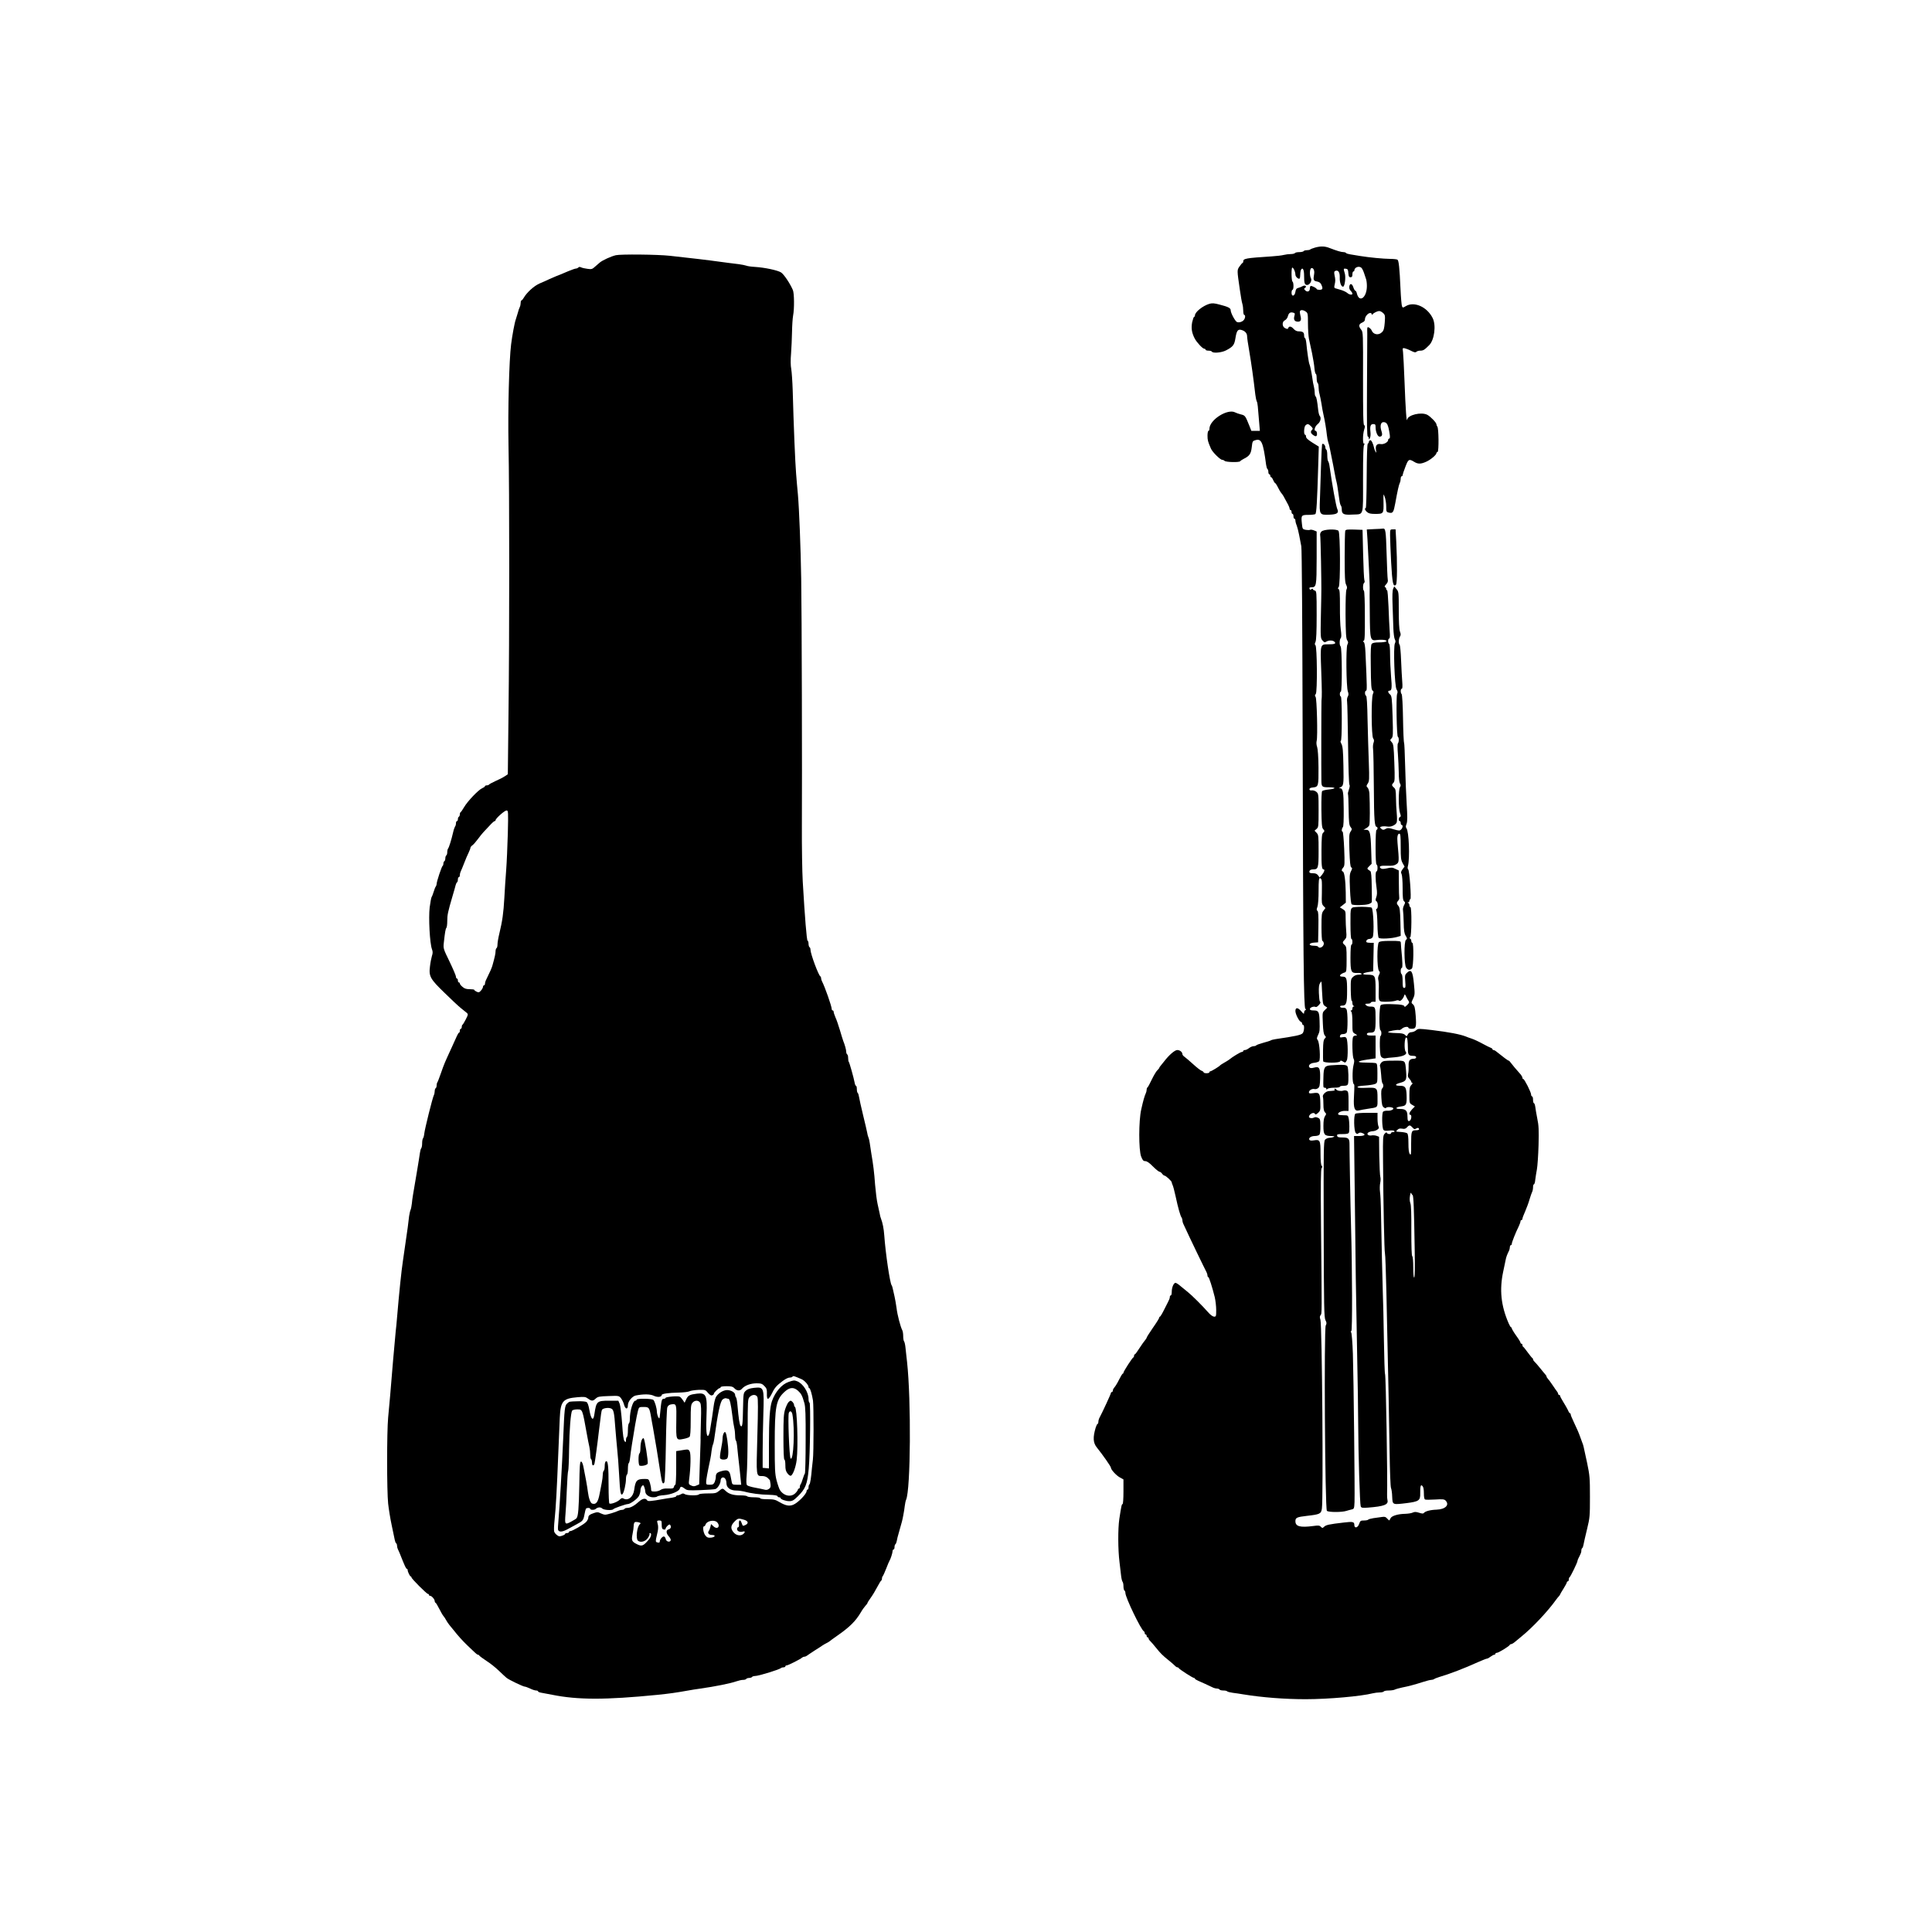 <?xml version="1.0" standalone="no"?>
<!DOCTYPE svg PUBLIC "-//W3C//DTD SVG 20010904//EN"
 "http://www.w3.org/TR/2001/REC-SVG-20010904/DTD/svg10.dtd">
<svg version="1.0" xmlns="http://www.w3.org/2000/svg"
 width="2000pt" height="2000pt" viewBox="0 0 2000 2000"
 preserveAspectRatio="xMidYMid meet">
<g transform="translate(0,2000) scale(0.1,-0.1)"
fill="#000000" stroke="none">
<path d="M13613 17437 c-23 -7 -45 -15 -49 -19 -4 -5 -20 -8 -35 -8 -15 0 -31
-4 -34 -10 -3 -5 -24 -10 -45 -10 -21 0 -42 -4 -45 -10 -3 -5 -23 -10 -43 -10
-20 0 -53 -4 -72 -9 -19 -5 -75 -12 -125 -15 -275 -18 -295 -22 -295 -54 0 -6
-3 -12 -7 -14 -5 -1 -19 -18 -32 -37 -26 -37 -26 -36 4 -241 9 -63 20 -129 26
-146 5 -17 9 -49 9 -72 0 -23 5 -42 10 -42 14 0 12 -32 -3 -51 -15 -20 -49
-31 -71 -23 -19 7 -66 94 -66 122 0 23 -25 36 -115 59 -55 15 -78 16 -105 8
-68 -20 -150 -85 -150 -120 0 -8 -4 -15 -9 -15 -4 0 -13 -26 -20 -57 -11 -61
-4 -108 26 -166 20 -40 83 -107 99 -107 8 0 14 -4 14 -10 0 -5 13 -10 29 -10
17 0 33 -4 36 -10 12 -19 101 -11 147 13 71 37 86 55 97 125 12 77 25 96 60
87 38 -10 61 -34 61 -66 0 -15 9 -80 21 -146 24 -143 44 -284 64 -458 3 -27
10 -59 15 -70 9 -19 11 -44 26 -232 l6 -73 -44 0 -44 0 -23 58 c-39 97 -42
102 -85 112 -23 6 -49 15 -58 20 -78 44 -268 -76 -268 -169 0 -12 -4 -21 -10
-21 -5 0 -10 -22 -10 -50 0 -46 4 -61 36 -135 15 -35 96 -115 116 -115 8 0 19
-5 25 -11 14 -14 151 -17 161 -4 4 6 21 17 37 25 60 30 75 52 83 120 7 62 8
65 40 74 61 17 78 -23 109 -257 3 -20 9 -40 14 -43 5 -3 9 -16 9 -30 0 -13 5
-24 10 -24 6 0 10 -7 10 -15 0 -8 4 -15 9 -15 5 0 14 -13 21 -30 7 -16 16 -30
19 -30 4 0 18 -20 30 -45 12 -25 28 -51 34 -58 7 -7 17 -22 23 -32 6 -11 23
-42 37 -68 15 -26 27 -54 27 -62 0 -8 5 -15 10 -15 6 0 10 -9 10 -20 0 -11 5
-20 10 -20 6 0 10 -11 10 -25 0 -14 5 -25 10 -25 6 0 10 -8 10 -19 0 -10 6
-34 14 -52 7 -19 18 -63 25 -99 7 -36 16 -87 22 -115 6 -31 11 -801 14 -1995
5 -2258 11 -2781 28 -2793 9 -7 9 -10 0 -14 -7 -2 -13 -14 -13 -25 0 -18 -5
-16 -31 15 -34 39 -59 40 -59 1 0 -31 36 -103 55 -111 8 -3 15 -11 15 -19 0
-8 5 -14 10 -14 16 0 11 -70 -6 -87 -18 -18 -75 -30 -279 -60 -22 -3 -44 -9
-50 -13 -5 -4 -41 -15 -78 -25 -37 -10 -70 -22 -73 -27 -3 -4 -15 -8 -27 -8
-12 0 -33 -9 -47 -20 -14 -11 -33 -20 -42 -20 -10 0 -18 -4 -18 -10 0 -5 -7
-10 -15 -10 -13 0 -96 -50 -132 -80 -6 -5 -29 -19 -50 -31 -21 -12 -40 -24
-43 -28 -9 -12 -90 -61 -100 -61 -5 0 -10 -4 -10 -10 0 -5 -13 -10 -30 -10
-16 0 -30 4 -30 9 0 5 -9 12 -20 16 -11 3 -51 34 -88 68 -38 34 -78 69 -90 77
-12 8 -22 20 -22 28 0 21 -26 42 -53 42 -26 0 -86 -52 -137 -119 -14 -18 -31
-39 -37 -46 -7 -8 -13 -17 -13 -21 0 -3 -9 -14 -19 -23 -11 -10 -37 -53 -58
-97 -20 -43 -41 -80 -45 -82 -5 -2 -8 -12 -8 -23 0 -11 -4 -27 -9 -37 -12 -25
-27 -76 -47 -167 -27 -117 -27 -420 -1 -487 15 -39 23 -48 43 -48 17 0 43 -18
79 -55 30 -30 61 -55 68 -55 7 0 19 -9 27 -20 8 -11 19 -20 25 -20 14 -1 75
-57 75 -70 0 -6 4 -18 9 -28 5 -9 19 -62 31 -117 25 -118 50 -206 62 -219 4
-6 8 -18 8 -28 0 -10 4 -26 9 -36 5 -9 18 -37 29 -62 19 -44 194 -407 213
-442 5 -10 9 -25 9 -33 0 -8 3 -15 8 -15 8 0 42 -107 67 -208 8 -35 15 -95 15
-133 0 -65 -1 -69 -22 -69 -14 1 -38 18 -63 47 -57 65 -165 173 -209 208 -21
17 -55 45 -76 62 -20 18 -44 33 -51 33 -19 0 -39 -47 -39 -92 0 -21 -4 -38
-10 -38 -5 0 -10 -7 -10 -15 0 -17 -1 -19 -56 -127 -21 -43 -42 -78 -46 -78
-5 0 -8 -5 -8 -11 0 -6 -29 -53 -65 -104 -36 -52 -65 -98 -65 -103 0 -4 -8
-17 -18 -28 -9 -10 -35 -47 -57 -81 -22 -35 -43 -63 -47 -63 -5 0 -8 -6 -8
-14 0 -8 -3 -16 -8 -18 -11 -4 -102 -145 -102 -158 0 -5 -3 -10 -7 -10 -5 0
-21 -28 -38 -61 -16 -33 -38 -69 -47 -79 -10 -11 -18 -26 -18 -35 0 -8 -4 -15
-10 -15 -5 0 -10 -5 -10 -11 0 -9 -89 -202 -121 -261 -5 -10 -9 -27 -9 -38 0
-11 -3 -20 -8 -20 -4 0 -12 -17 -19 -37 -31 -103 -28 -159 12 -208 61 -76 145
-196 145 -208 0 -21 56 -82 94 -102 l36 -20 0 -127 c0 -71 -4 -128 -9 -128 -9
0 -13 -17 -34 -155 -15 -101 -14 -321 2 -445 6 -52 14 -117 17 -145 3 -27 10
-54 15 -60 5 -5 9 -26 9 -46 0 -21 5 -41 10 -44 6 -3 10 -15 10 -25 0 -47 164
-387 192 -398 4 -2 8 -10 8 -18 0 -8 5 -14 10 -14 6 0 10 -7 10 -15 0 -8 5
-15 10 -15 6 0 10 -5 10 -11 0 -7 8 -19 18 -28 9 -9 35 -38 57 -66 50 -62 68
-80 130 -130 28 -22 57 -48 66 -57 9 -10 21 -18 27 -18 6 0 12 -3 14 -8 4 -11
145 -102 158 -102 5 0 10 -3 10 -8 0 -4 15 -13 33 -21 28 -12 112 -50 159 -73
10 -4 27 -8 37 -8 11 0 23 -5 26 -10 3 -6 21 -10 40 -10 19 0 36 -4 39 -9 3
-4 29 -11 58 -15 29 -3 78 -11 108 -16 197 -32 427 -50 646 -50 236 0 572 30
695 61 20 5 52 9 72 9 20 0 39 5 42 10 3 6 26 10 51 10 24 0 52 4 62 9 9 5 44
15 77 22 67 13 130 30 221 59 34 11 70 20 81 20 10 0 23 4 29 8 5 5 29 14 54
22 104 30 260 90 403 155 43 19 84 35 90 35 7 0 23 9 37 20 14 11 31 20 38 20
6 0 12 5 12 10 0 6 7 10 15 10 18 0 128 68 133 81 2 5 9 9 15 9 7 0 26 11 42
25 17 14 45 38 64 53 114 92 272 260 356 377 11 16 26 34 33 41 6 7 12 15 12
18 0 3 16 30 35 60 19 30 35 60 35 66 0 5 5 10 10 10 6 0 10 9 10 19 0 11 3
21 8 23 9 4 82 154 82 169 0 5 5 19 12 32 24 48 28 57 28 76 0 11 4 22 9 25 5
3 11 20 14 38 3 18 19 89 36 158 29 119 30 135 30 335 0 195 -2 220 -29 350
-39 183 -40 187 -50 210 -4 11 -13 36 -20 55 -16 45 -35 90 -71 165 -16 33
-29 65 -29 72 0 7 -3 13 -8 13 -4 0 -14 15 -21 33 -8 17 -30 55 -48 84 -18 29
-33 57 -33 63 0 5 -4 10 -10 10 -5 0 -10 5 -10 10 0 6 -5 16 -10 23 -6 7 -27
37 -47 67 -20 30 -43 61 -50 68 -7 7 -13 17 -13 22 0 5 -6 15 -13 22 -7 7 -30
36 -52 63 -22 28 -48 57 -57 66 -10 9 -18 21 -18 27 0 6 -3 12 -8 14 -4 2 -25
28 -47 58 -22 30 -43 57 -47 58 -5 2 -8 10 -8 18 0 8 -4 14 -10 14 -5 0 -10 5
-10 11 0 6 -20 39 -45 73 -25 35 -45 69 -45 75 0 6 -3 11 -8 11 -4 0 -15 19
-25 42 -79 182 -96 346 -56 534 12 55 23 110 26 124 4 25 17 59 34 92 5 10 9
27 9 38 0 11 5 20 10 20 6 0 10 6 10 14 0 16 40 117 71 179 10 22 19 45 19 53
0 8 5 14 10 14 6 0 10 6 10 14 0 7 13 42 29 77 15 35 36 91 45 124 10 33 22
68 27 77 5 10 9 31 9 48 0 16 4 30 9 30 5 0 12 21 14 48 3 26 11 74 17 107 6
33 14 146 17 250 4 156 2 205 -13 275 -9 47 -19 102 -21 123 -3 20 -9 37 -14
37 -5 0 -9 16 -9 35 0 19 -4 35 -10 35 -5 0 -10 9 -10 19 0 24 -69 161 -81
161 -5 0 -9 6 -9 13 0 7 -8 22 -17 33 -47 52 -89 103 -103 122 -8 12 -18 22
-22 22 -7 0 -51 33 -135 100 -7 6 -17 10 -23 10 -5 0 -10 4 -10 9 0 5 -8 11
-17 14 -10 3 -49 23 -88 44 -38 21 -88 44 -110 51 -22 7 -49 17 -60 22 -58 23
-177 46 -352 67 -138 16 -143 16 -163 -2 -12 -11 -33 -19 -48 -20 -17 0 -30
-8 -38 -23 -11 -22 -12 -23 -29 -5 -15 14 -36 18 -97 19 -43 1 -78 5 -78 10
-1 9 96 27 114 21 6 -2 19 5 30 15 21 19 66 25 66 8 0 -5 15 -10 34 -10 45 0
50 16 41 138 -6 78 -12 100 -27 114 -20 17 -20 17 0 60 19 40 19 51 9 153 -13
134 -28 156 -73 114 -20 -19 -22 -28 -17 -88 5 -58 3 -68 -11 -68 -13 0 -16
12 -16 68 0 37 -4 71 -10 74 -14 8 -13 65 1 65 10 0 9 59 -6 205 -2 22 -4 48
-4 58 -1 15 -13 17 -107 17 -78 0 -109 -4 -120 -14 -21 -21 -20 -272 1 -296
12 -14 12 -19 0 -43 -9 -17 -11 -36 -7 -50 4 -12 7 -60 5 -107 -3 -122 -4
-120 77 -120 38 0 81 5 96 10 18 7 31 7 37 1 12 -12 42 19 53 52 6 19 7 18 20
-9 7 -16 19 -36 25 -45 10 -14 8 -21 -14 -43 -15 -15 -27 -23 -27 -18 0 18
-35 25 -135 27 -70 2 -103 -1 -112 -11 -16 -15 -19 -249 -3 -259 13 -8 13 -52
1 -60 -6 -3 -8 -51 -7 -107 3 -84 6 -104 22 -115 10 -7 25 -11 33 -9 9 3 53 8
98 11 91 8 137 31 114 59 -17 21 -12 146 6 146 12 0 16 -26 18 -130 0 -48 10
-60 51 -60 24 0 34 -5 34 -15 0 -8 -9 -15 -21 -15 -45 0 -59 -17 -57 -73 1
-29 -1 -66 -5 -82 -6 -24 -3 -36 13 -52 11 -12 20 -27 20 -33 0 -5 5 -10 10
-10 6 0 2 -10 -10 -22 -17 -18 -20 -35 -20 -105 0 -82 1 -84 28 -100 l29 -17
-29 -29 c-28 -30 -37 -57 -18 -57 15 0 12 -46 -3 -59 -20 -16 -27 -4 -27 43
-1 59 -17 76 -76 76 -58 0 -49 19 15 27 49 7 55 20 52 117 -3 81 -14 96 -70
96 -53 0 -53 16 1 30 65 18 71 29 64 118 -11 121 -1 112 -128 112 -101 0 -112
-2 -130 -22 -11 -13 -16 -28 -12 -37 4 -9 9 -50 12 -91 2 -41 8 -79 13 -84 13
-14 11 -42 -3 -54 -9 -7 -12 -34 -8 -96 4 -70 9 -88 25 -100 11 -8 22 -10 23
-5 4 10 42 12 66 3 28 -11 -9 -35 -49 -32 -19 1 -40 -3 -47 -10 -15 -15 -12
-171 4 -189 7 -9 25 -11 58 -7 30 4 50 2 54 -5 5 -7 -1 -11 -13 -11 -12 0 -21
-4 -21 -10 0 -14 -38 -12 -43 3 -3 8 -10 5 -23 -9 -18 -20 -19 -39 -17 -265 3
-456 13 -954 20 -974 4 -11 10 -193 15 -405 23 -1038 28 -1322 33 -1650 3
-203 9 -364 15 -375 5 -11 11 -51 12 -90 4 -84 1 -83 150 -65 126 16 142 27
140 101 -1 30 1 62 4 72 5 15 7 15 20 3 9 -9 14 -36 14 -74 0 -39 4 -62 13
-65 6 -3 53 -3 104 0 75 5 94 3 107 -10 45 -45 -1 -92 -94 -95 -65 -2 -119
-17 -132 -36 -4 -6 -21 -5 -47 4 -32 10 -47 11 -66 2 -14 -7 -49 -12 -78 -13
-72 -1 -138 -20 -151 -44 -6 -11 -12 -22 -13 -24 -2 -2 -12 6 -23 19 -16 18
-26 21 -57 16 -21 -3 -59 -9 -86 -12 -26 -4 -50 -11 -53 -15 -3 -5 -23 -9 -44
-9 -35 0 -39 -3 -50 -35 -14 -42 -50 -50 -50 -11 0 33 -16 36 -107 25 -156
-18 -188 -25 -207 -45 -15 -14 -18 -14 -33 1 -13 14 -26 15 -77 8 -138 -18
-186 -5 -186 50 0 36 15 43 120 55 133 15 146 21 154 74 16 97 2 1902 -15
1956 -8 24 -8 37 2 48 14 17 13 -3 4 938 -4 427 -2 572 6 583 9 10 9 17 1 25
-8 8 -12 54 -12 129 0 134 -5 145 -69 134 -25 -4 -41 -2 -46 5 -12 19 16 40
55 40 21 0 43 6 49 14 6 7 11 46 10 88 -1 70 -3 77 -26 87 -16 8 -30 8 -43 1
-18 -10 -50 -4 -50 9 2 30 54 54 63 29 3 -9 13 -5 31 11 25 23 26 30 24 105
-2 98 -10 110 -73 100 -37 -5 -45 -4 -45 10 0 19 35 39 58 32 9 -3 26 1 36 9
16 12 20 29 22 102 2 108 -8 126 -63 111 -25 -7 -39 -6 -46 1 -20 20 6 46 48
49 21 2 43 9 50 16 17 16 5 196 -14 219 -11 14 -11 22 3 51 18 38 19 48 16
151 -3 91 -11 105 -60 105 -29 0 -40 4 -40 15 0 16 42 31 59 21 5 -4 19 4 30
16 22 23 25 31 14 42 -4 3 -8 43 -10 87 -2 59 1 86 12 102 17 24 15 33 20 -73
8 -143 9 -149 32 -165 l23 -16 -26 -26 c-25 -24 -25 -27 -20 -135 3 -80 9
-114 20 -127 14 -15 14 -19 -1 -33 -12 -13 -16 -39 -17 -120 -1 -57 0 -109 2
-115 6 -18 169 -18 175 0 3 10 9 10 26 0 27 -17 28 -17 43 10 14 25 12 201 -3
229 -7 13 -17 16 -40 11 -27 -5 -31 -3 -27 13 2 13 12 19 31 19 15 0 32 7 37
15 13 20 13 216 -1 241 -7 13 -18 19 -36 17 -14 -2 -28 3 -30 10 -3 7 5 12 20
12 44 0 52 23 52 154 0 131 -5 146 -50 146 -42 0 -24 28 28 44 15 5 17 20 17
136 0 118 -2 132 -20 147 -25 22 -25 29 1 56 18 19 20 30 15 87 -3 36 -6 98
-6 138 0 70 -1 73 -30 91 l-30 18 31 24 31 25 -1 106 c-2 124 -14 211 -30 216
-16 5 -14 22 5 43 14 15 15 40 9 193 -4 97 -12 176 -16 176 -13 0 -11 34 2 47
7 7 10 72 9 188 -1 179 -7 214 -40 216 -13 0 -13 1 0 6 39 16 41 26 37 225 -3
158 -7 199 -20 226 -10 17 -13 32 -7 32 6 0 10 79 10 230 0 147 -4 230 -10
230 -5 0 -10 11 -10 25 0 14 5 25 10 25 15 0 13 453 -2 468 -14 14 -13 69 1
86 8 10 8 35 1 87 -6 41 -10 150 -9 243 0 130 -2 171 -13 177 -10 6 -10 11 0
21 19 19 17 564 -2 583 -22 22 -156 16 -177 -8 -10 -10 -15 -25 -13 -35 3 -9
6 -132 9 -272 5 -320 5 -264 -1 -550 -5 -239 -4 -246 16 -270 18 -21 24 -22
40 -12 26 16 68 15 85 -2 19 -19 1 -26 -65 -26 -84 0 -83 3 -73 -264 8 -233 8
-266 3 -321 -2 -23 -3 -742 -1 -830 1 -60 7 -65 77 -65 78 0 77 -15 -2 -23
-31 -3 -61 -10 -67 -16 -6 -6 -9 -83 -8 -193 2 -143 5 -186 17 -199 18 -20 18
-24 -1 -42 -11 -12 -14 -49 -15 -178 -1 -160 3 -199 21 -199 16 0 9 -25 -15
-55 l-25 -30 -16 23 c-11 15 -26 22 -49 22 -38 0 -47 6 -39 26 3 8 18 14 35
14 54 0 58 12 58 192 0 153 -1 166 -21 187 l-21 22 21 18 c20 17 21 28 21 191
0 166 -1 173 -22 192 -12 11 -33 18 -48 16 -17 -2 -25 2 -25 12 0 10 12 16 34
18 60 6 61 12 60 207 -1 110 -7 190 -14 212 -8 22 -9 47 -5 63 12 42 2 440
-11 456 -9 11 -8 18 2 30 17 20 14 495 -4 506 -8 5 -8 13 1 33 8 18 12 104 12
276 0 242 -1 251 -20 256 -11 3 -20 10 -20 15 0 6 -5 6 -14 -1 -10 -9 -15 -8
-20 4 -4 10 1 15 14 15 58 0 59 5 60 306 l0 272 -29 12 c-17 6 -34 9 -40 5 -6
-3 -26 -3 -44 0 -33 7 -34 8 -40 66 -9 84 -6 89 67 89 33 0 66 4 72 8 12 7 19
124 30 498 l6 201 -66 41 c-46 29 -66 47 -66 62 0 11 -4 20 -10 20 -15 0 -12
80 4 96 20 19 31 18 58 -9 19 -19 21 -26 11 -36 -20 -18 -16 -37 13 -56 20
-13 28 -14 34 -5 9 15 1 50 -11 50 -21 0 -7 47 21 69 30 23 40 66 21 87 -5 5
-12 32 -15 59 -10 94 -18 135 -27 141 -5 3 -9 20 -9 37 0 18 -4 48 -9 67 -5
19 -12 53 -14 75 -7 54 -25 144 -32 156 -6 9 -24 130 -32 217 -3 28 -9 52 -14
52 -5 0 -9 13 -9 29 0 31 -14 41 -59 41 -17 0 -36 10 -49 25 -25 28 -47 32
-56 10 -4 -12 -10 -13 -31 -3 -34 15 -36 68 -3 83 12 6 26 24 30 41 9 35 25
46 56 37 17 -4 19 -9 11 -36 -10 -37 3 -57 38 -57 29 0 37 18 25 62 -5 18 -7
39 -5 46 6 17 34 15 61 -4 20 -14 22 -23 22 -124 0 -60 5 -130 10 -157 6 -26
20 -93 32 -148 11 -55 23 -126 25 -157 3 -32 9 -58 14 -58 5 0 9 -20 9 -44 0
-25 5 -48 10 -51 6 -3 10 -23 10 -43 0 -20 4 -53 10 -72 5 -19 14 -64 20 -100
5 -36 14 -85 20 -110 15 -64 30 -157 36 -215 3 -27 9 -59 13 -70 5 -11 14 -47
20 -80 7 -33 16 -80 21 -105 5 -25 17 -83 25 -130 9 -47 18 -94 22 -105 5 -18
11 -60 29 -185 3 -25 10 -49 15 -54 5 -6 9 -23 9 -39 0 -49 20 -59 107 -54
125 7 113 -33 113 366 0 264 3 350 13 360 10 11 10 13 0 7 -17 -10 -18 92 -1
147 10 32 10 41 0 45 -10 3 -12 111 -12 483 1 469 1 480 -19 506 -29 36 -26
58 9 73 21 9 30 19 30 36 0 27 32 64 55 64 8 0 15 -6 15 -12 0 -8 3 -9 8 -3
11 16 50 35 70 35 10 0 28 -9 40 -21 20 -18 22 -27 17 -97 -5 -59 -10 -82 -27
-99 -36 -38 -93 -28 -110 19 -4 9 -16 21 -26 27 -19 10 -20 7 -18 -67 0 -42
-1 -297 -3 -567 -2 -352 0 -490 8 -493 6 -2 11 -11 11 -20 1 -15 2 -14 11 2 6
10 9 38 6 63 -7 62 1 83 29 83 20 0 24 -5 24 -32 0 -48 21 -98 41 -98 27 0 33
18 19 60 -16 49 -7 90 21 90 38 0 50 -24 66 -132 3 -25 1 -38 -6 -38 -6 0 -11
-7 -11 -15 0 -22 -46 -48 -77 -42 -39 7 -57 -15 -49 -61 5 -29 4 -33 -4 -19
-6 9 -13 27 -15 38 -10 48 -29 87 -42 82 -7 -3 -13 -11 -13 -18 0 -7 -5 -15
-10 -17 -7 -2 -11 -119 -12 -336 -1 -182 -5 -332 -10 -332 -15 0 -8 -23 14
-41 16 -14 37 -19 82 -19 89 0 90 2 88 117 -2 97 -2 98 13 58 8 -22 15 -66 15
-97 0 -53 2 -58 25 -64 44 -11 51 0 69 98 23 128 37 190 47 210 5 10 9 29 9
43 0 14 5 25 10 25 6 0 10 5 10 12 0 6 12 44 28 84 30 81 38 86 90 54 42 -26
71 -25 130 2 46 22 102 70 102 88 0 4 5 10 12 12 14 5 12 248 -3 262 -5 6 -9
16 -9 23 0 18 -61 81 -95 99 -62 32 -199 -1 -208 -49 -6 -41 -17 108 -27 383
-6 151 -13 294 -16 317 -6 40 -5 42 17 38 13 -3 43 -14 67 -27 32 -16 45 -19
54 -10 7 7 25 12 40 12 31 0 43 7 92 56 55 54 75 208 36 283 -58 115 -191 174
-277 122 -29 -18 -32 -18 -39 -3 -5 9 -12 91 -16 182 -10 220 -18 294 -32 302
-6 4 -40 8 -76 8 -72 1 -210 14 -310 30 -36 6 -82 13 -103 17 -20 3 -40 9 -43
14 -3 5 -15 9 -26 9 -24 0 -70 14 -140 41 -52 21 -93 23 -155 6z m481 -210 c7
-7 19 -31 26 -52 7 -22 16 -50 21 -63 5 -13 9 -45 9 -72 0 -121 -79 -180 -104
-77 -3 15 -10 27 -15 27 -5 0 -15 16 -21 35 -13 41 -36 46 -42 10 -3 -15 2
-32 13 -44 11 -11 19 -25 19 -31 0 -16 -32 -12 -54 8 -12 10 -41 24 -66 31
-25 8 -51 15 -58 17 -10 3 -12 13 -6 36 9 40 9 53 -1 100 -6 30 -4 39 9 44 30
11 47 -15 45 -70 -2 -52 17 -99 36 -93 17 6 28 99 16 138 -15 49 -14 51 12 47
18 -2 23 -10 25 -45 3 -35 7 -43 23 -43 14 0 19 7 19 30 0 17 5 30 10 30 6 0
10 5 10 10 0 33 50 51 74 27z m-696 -22 c7 -14 12 -36 12 -48 0 -22 32 -51 44
-40 3 4 6 22 6 42 0 20 4 42 9 50 17 27 31 -1 31 -64 0 -76 6 -95 31 -95 28 0
53 44 40 69 -16 30 -14 98 4 105 20 7 35 -24 29 -59 -11 -63 -8 -72 29 -79 23
-4 38 -15 45 -32 19 -41 15 -54 -18 -54 -16 0 -30 4 -30 8 0 9 -44 32 -60 32
-6 0 -10 -11 -10 -25 0 -32 -26 -43 -48 -21 -14 14 -15 18 -3 25 23 15 3 33
-22 20 -11 -7 -32 -15 -46 -19 -20 -5 -27 -14 -31 -41 -7 -46 -40 -54 -40 -10
0 17 5 31 10 31 6 0 10 18 10 39 0 22 -4 43 -10 46 -12 7 -14 145 -2 145 5 0
14 -11 20 -25z m284 -6319 c3 -12 3 -72 2 -133 -3 -99 -2 -112 17 -132 l20
-21 -20 -27 c-19 -23 -21 -40 -21 -169 0 -79 4 -144 9 -144 5 0 11 -9 14 -20
9 -34 -41 -68 -58 -40 -3 6 -24 10 -46 10 -57 0 -54 28 4 32 l42 3 3 159 c2
119 -1 161 -10 167 -10 6 -10 15 0 42 7 20 12 87 12 165 0 106 3 132 14 132 7
0 16 -11 18 -24z m940 -2558 c16 -18 22 -20 37 -11 18 12 31 8 31 -9 0 -4 -12
-8 -27 -8 -52 0 -55 -7 -55 -141 1 -110 -1 -122 -14 -105 -10 14 -14 48 -14
112 0 62 -4 95 -13 102 -7 6 -37 12 -67 14 -52 3 -53 4 -35 21 13 14 27 17 50
13 24 -5 36 -1 50 14 23 26 33 25 57 -2z m1 -699 c10 -7 15 -133 22 -571 3
-175 1 -279 -5 -283 -6 -4 -10 35 -10 104 0 64 -4 112 -10 116 -7 4 -10 98
-10 263 1 172 -2 267 -10 287 -7 18 -9 48 -4 75 3 25 9 38 12 30 3 -8 9 -18
15 -21z"/>
<path d="M6375 17358 c-51 -12 -137 -52 -165 -75 -12 -10 -35 -30 -52 -45 -26
-24 -35 -27 -76 -21 -26 3 -55 10 -66 15 -12 7 -22 6 -29 -1 -6 -6 -17 -11
-25 -11 -8 0 -42 -12 -76 -26 -73 -31 -104 -44 -131 -54 -11 -4 -40 -17 -65
-28 -25 -12 -71 -33 -103 -46 -58 -25 -131 -91 -165 -148 -9 -16 -20 -28 -24
-28 -4 0 -8 -11 -8 -25 0 -14 -4 -33 -9 -43 -5 -9 -15 -37 -21 -62 -7 -25 -16
-54 -20 -65 -12 -30 -38 -169 -49 -260 -21 -166 -34 -683 -27 -1043 10 -460
10 -1969 0 -2777 l-7 -630 -33 -22 c-18 -12 -61 -34 -96 -49 -35 -16 -64 -32
-66 -36 -2 -4 -12 -8 -23 -8 -10 0 -19 -4 -19 -9 0 -5 -13 -14 -29 -21 -38
-16 -150 -133 -187 -196 -15 -27 -32 -50 -36 -52 -4 -2 -8 -12 -8 -22 0 -10
-4 -22 -10 -25 -6 -3 -10 -15 -10 -26 0 -10 -4 -19 -10 -19 -5 0 -10 -10 -10
-23 0 -13 -4 -27 -9 -32 -4 -6 -14 -32 -20 -60 -18 -78 -43 -159 -53 -170 -4
-5 -8 -21 -8 -36 0 -15 -4 -31 -10 -34 -5 -3 -10 -17 -10 -30 0 -13 -4 -27
-10 -30 -6 -3 -10 -15 -10 -25 0 -10 -3 -20 -7 -22 -10 -4 -64 -167 -63 -189
0 -8 -4 -19 -8 -25 -5 -5 -15 -29 -22 -54 -8 -25 -17 -50 -22 -56 -4 -6 -13
-54 -20 -107 -13 -108 1 -375 24 -434 9 -25 9 -40 -1 -70 -6 -21 -16 -69 -20
-108 -13 -102 2 -129 151 -273 67 -66 143 -137 168 -157 25 -20 53 -42 62 -50
15 -13 15 -18 -10 -67 -15 -29 -30 -54 -34 -56 -5 -2 -8 -12 -8 -23 0 -10 -4
-19 -10 -19 -5 0 -10 -9 -10 -20 0 -11 -3 -20 -8 -20 -4 0 -13 -15 -21 -32 -8
-18 -34 -76 -58 -128 -70 -152 -74 -160 -108 -258 -18 -51 -35 -96 -39 -99 -3
-4 -6 -17 -6 -29 0 -13 -4 -26 -10 -29 -5 -3 -10 -17 -10 -31 0 -13 -4 -32 -9
-42 -13 -24 -94 -349 -99 -397 -2 -22 -8 -44 -13 -49 -5 -6 -9 -28 -9 -51 0
-23 -4 -45 -9 -51 -5 -5 -11 -27 -14 -49 -3 -22 -17 -112 -32 -200 -44 -258
-46 -268 -51 -320 -3 -27 -9 -59 -14 -70 -5 -11 -11 -40 -15 -65 -3 -25 -9
-76 -14 -115 -11 -81 -37 -261 -51 -355 -14 -89 -39 -331 -59 -570 -5 -58 -11
-127 -15 -155 -3 -27 -15 -162 -27 -300 -11 -137 -25 -299 -30 -360 -6 -60
-15 -164 -21 -230 -14 -150 -14 -756 0 -890 6 -55 22 -156 37 -225 15 -69 29
-137 32 -153 3 -15 9 -30 14 -33 5 -3 9 -14 9 -25 0 -10 4 -27 9 -37 5 -9 13
-28 19 -42 51 -129 65 -160 73 -160 5 0 9 -6 9 -13 0 -18 24 -67 33 -67 4 0 7
-4 7 -10 0 -13 157 -170 170 -170 6 0 10 -4 10 -10 0 -5 6 -10 13 -10 16 0 47
-36 47 -54 0 -8 4 -16 9 -18 5 -1 22 -31 39 -64 17 -34 37 -68 44 -75 7 -8 19
-26 26 -40 8 -14 23 -38 35 -52 12 -14 29 -35 37 -45 49 -63 102 -121 149
-166 30 -28 64 -61 77 -73 13 -13 27 -23 33 -23 5 0 11 -4 13 -9 2 -4 35 -29
73 -54 39 -24 97 -71 130 -103 34 -33 70 -66 80 -74 27 -21 171 -90 188 -90 7
0 32 -9 55 -20 22 -11 50 -20 62 -20 11 0 20 -4 20 -9 0 -5 15 -11 33 -14 17
-3 68 -13 112 -21 267 -54 554 -54 1090 -1 134 14 184 21 320 45 33 6 87 15
120 19 161 23 315 54 378 76 23 8 54 15 69 15 15 0 30 4 33 10 3 5 17 10 30
10 13 0 27 5 30 10 3 5 17 10 30 10 38 0 255 67 271 83 4 4 16 7 26 7 10 0 18
5 18 10 0 6 6 10 14 10 15 0 144 65 160 81 6 5 16 9 23 9 8 0 19 5 26 10 7 6
44 30 82 55 39 24 75 48 80 52 6 4 24 15 40 23 17 8 32 18 35 21 3 3 36 28 74
54 131 91 193 152 248 245 14 25 36 55 47 67 12 12 21 25 21 29 0 4 15 28 34
54 19 26 49 76 67 111 19 35 37 66 41 67 5 2 8 11 8 21 0 9 4 21 9 26 5 6 21
42 36 80 15 39 30 75 34 80 11 18 31 80 31 98 0 9 5 17 10 17 6 0 10 11 10 24
0 14 4 27 9 30 5 3 11 18 14 33 2 16 12 55 22 88 32 111 37 130 46 180 6 28
12 70 15 95 3 25 9 54 14 65 47 105 53 1029 10 1425 -6 47 -12 112 -16 145 -3
33 -10 64 -15 69 -5 6 -9 29 -9 53 0 24 -4 51 -9 61 -19 36 -52 160 -60 232
-6 41 -15 95 -21 120 -6 25 -14 59 -17 75 -3 17 -9 35 -13 40 -18 25 -63 332
-76 515 -5 71 -17 131 -34 175 -5 11 -11 34 -13 50 -3 17 -13 62 -22 100 -9
39 -20 129 -26 200 -9 127 -19 208 -40 330 -5 33 -12 78 -15 100 -3 22 -9 49
-14 60 -5 11 -11 34 -13 50 -3 17 -22 98 -42 180 -20 83 -39 167 -42 188 -3
20 -9 40 -14 43 -5 3 -9 21 -9 40 0 19 -4 34 -9 34 -5 0 -11 15 -14 33 -8 46
-53 206 -60 214 -4 3 -7 21 -7 39 0 18 -4 36 -10 39 -5 3 -10 16 -10 27 0 21
-14 71 -31 113 -4 11 -20 61 -34 110 -15 50 -35 109 -46 132 -10 24 -19 50
-19 58 0 8 -4 15 -10 15 -5 0 -10 6 -10 14 0 29 -71 231 -101 288 -5 10 -9 24
-9 32 0 8 -3 16 -7 18 -19 8 -103 235 -103 277 0 11 -4 23 -10 26 -5 3 -10 19
-10 35 0 15 -4 30 -10 32 -9 3 -28 235 -50 612 -6 104 -10 363 -9 575 3 511
-1 2226 -7 2561 -5 312 -21 722 -34 870 -6 58 -14 157 -19 220 -9 108 -25 483
-35 860 -3 91 -10 190 -15 220 -7 35 -8 93 -2 160 4 58 9 158 10 224 1 65 6
141 11 168 14 71 12 232 -2 265 -30 70 -94 165 -123 183 -37 23 -171 51 -270
57 -38 2 -79 8 -90 13 -11 4 -45 11 -75 15 -61 7 -128 16 -300 39 -63 8 -162
20 -220 26 -58 7 -145 16 -195 22 -123 14 -511 18 -560 6z m-1118 -5985 c-4
-131 -11 -301 -17 -378 -6 -77 -15 -207 -19 -290 -9 -157 -20 -237 -52 -370
-11 -44 -19 -94 -19 -112 0 -17 -4 -35 -10 -38 -5 -3 -10 -18 -10 -32 0 -24
-8 -60 -31 -143 -8 -30 -23 -64 -71 -162 -4 -10 -8 -25 -8 -33 0 -8 -4 -15
-10 -15 -5 0 -10 -7 -10 -15 0 -8 -9 -26 -21 -39 -17 -20 -24 -22 -45 -12 -13
6 -24 14 -24 19 0 4 -21 7 -47 7 -36 0 -55 6 -75 24 -16 13 -28 28 -28 35 0 6
-4 11 -10 11 -5 0 -10 9 -10 20 0 11 -4 20 -10 20 -5 0 -10 9 -10 20 0 10 -30
80 -66 155 -64 131 -66 137 -60 193 12 110 18 147 27 157 5 5 9 37 9 72 0 62
6 91 55 258 15 50 29 100 32 113 3 12 9 25 14 28 5 3 9 16 9 30 0 13 5 24 10
24 6 0 10 9 10 20 0 11 4 28 9 38 5 9 21 49 36 87 15 39 35 87 46 108 10 22
19 44 19 51 0 6 9 18 21 26 11 8 37 38 57 65 20 28 46 59 57 71 11 11 39 42
63 67 23 26 47 47 52 47 6 0 10 4 10 9 0 18 94 101 113 101 19 0 19 -8 14
-237z m3040 -5650 c31 -13 73 -60 73 -82 0 -6 4 -11 8 -11 9 0 28 -65 38 -128
8 -58 8 -542 -1 -612 -3 -30 -8 -71 -10 -90 -8 -96 -18 -161 -26 -166 -5 -3
-9 -16 -9 -30 0 -13 -4 -24 -10 -24 -5 0 -10 -7 -10 -15 0 -30 -88 -121 -138
-142 -42 -17 -79 -10 -144 28 -42 25 -59 29 -123 29 -43 0 -75 4 -75 10 0 6
-28 10 -64 10 -36 0 -68 5 -71 10 -3 6 -34 10 -69 10 -74 0 -122 14 -155 47
-30 29 -33 29 -69 -2 -27 -22 -39 -25 -115 -25 -47 0 -89 -4 -92 -10 -9 -14
-121 -12 -145 2 -16 10 -24 10 -40 0 -11 -6 -27 -12 -35 -12 -8 0 -15 -4 -15
-9 0 -5 -19 -11 -42 -15 -24 -3 -68 -9 -98 -15 -116 -21 -152 -24 -159 -14
-17 27 -48 23 -87 -12 -46 -42 -88 -65 -120 -65 -13 0 -26 -4 -29 -10 -3 -5
-15 -10 -26 -10 -10 0 -27 -4 -37 -9 -30 -15 -116 -41 -137 -41 -11 0 -33 7
-49 15 -24 13 -35 13 -65 3 -48 -16 -61 -27 -61 -50 0 -10 -10 -30 -22 -43
-26 -27 -143 -95 -164 -95 -8 0 -14 -4 -14 -10 0 -5 -9 -10 -20 -10 -11 0 -20
-4 -20 -9 0 -8 -30 -21 -55 -25 -17 -2 -52 28 -58 49 -4 11 -2 65 4 120 13
122 24 323 38 680 6 149 13 320 16 380 8 171 32 198 182 211 73 6 84 5 111
-15 38 -27 50 -26 80 2 21 19 36 22 131 25 107 4 108 4 130 -23 11 -15 26 -45
31 -66 14 -50 40 -53 40 -5 0 38 45 93 82 100 80 16 150 15 186 -3 37 -18 82
-14 82 8 0 13 70 23 175 25 50 1 99 7 111 13 12 7 54 13 94 15 71 2 73 1 99
-31 19 -22 32 -30 44 -25 9 3 17 10 17 16 0 12 47 58 60 58 5 0 10 5 10 10 0
6 27 10 61 10 47 0 65 -4 78 -18 27 -31 60 -34 83 -7 29 33 89 55 151 55 45 0
57 -4 80 -28 23 -23 27 -37 26 -75 -3 -79 15 -76 57 8 23 49 46 74 105 118 32
24 59 37 78 37 11 0 22 4 26 10 6 9 16 6 92 -27z m-596 -1455 c46 -13 52 -39
13 -56 -23 -11 -26 -10 -35 18 -17 48 -34 38 -29 -17 1 -13 -3 -23 -9 -23 -6
0 -11 -9 -11 -19 0 -22 30 -35 60 -26 24 8 26 -7 4 -25 -27 -23 -72 -16 -99
16 -34 39 -32 71 7 111 35 36 43 38 99 21z m-851 -52 c0 -35 4 -45 20 -49 12
-3 20 0 20 7 0 7 9 21 21 32 16 15 22 16 29 5 11 -19 3 -38 -21 -44 -26 -7
-24 -41 5 -72 14 -15 22 -33 19 -41 -8 -23 -47 -13 -51 13 -2 12 -10 24 -17
27 -15 5 -45 -29 -45 -51 0 -14 -10 -16 -32 -8 -12 5 -12 16 2 73 16 63 17 92
4 135 -4 13 1 17 20 17 24 0 26 -3 26 -44z m572 27 c10 -9 18 -25 18 -35 0
-29 -28 -33 -55 -8 l-24 23 -7 -29 c-4 -16 -11 -35 -16 -41 -17 -22 -1 -43 33
-43 43 0 32 -24 -13 -28 -29 -2 -40 2 -57 24 -21 27 -30 94 -12 94 5 0 12 8
15 18 12 37 87 53 118 25z m-792 -10 c2 -2 0 -7 -5 -11 -31 -22 -46 -150 -21
-171 27 -23 78 -9 103 28 12 18 20 37 17 42 -3 5 0 9 5 9 19 0 12 -39 -11 -66
-59 -69 -73 -75 -125 -49 -53 26 -58 39 -45 104 7 31 12 71 12 88 0 17 6 34
13 36 12 5 47 -1 57 -10z"/>
<path d="M8163 5694 c-70 -24 -138 -102 -172 -199 -22 -62 -31 -194 -31 -441
l0 -255 -32 3 -33 3 0 165 c0 91 3 266 7 389 9 280 7 285 -97 274 -43 -5 -67
-13 -85 -30 -24 -23 -25 -27 -28 -176 -3 -173 -7 -206 -25 -188 -11 11 -21 77
-33 216 -3 39 -10 74 -15 80 -5 5 -9 17 -9 26 0 24 -43 49 -83 49 -42 0 -97
-36 -117 -75 -8 -17 -18 -57 -22 -90 -4 -33 -12 -87 -17 -120 -6 -33 -14 -86
-19 -118 -4 -31 -13 -62 -19 -68 -20 -20 -26 55 -19 218 8 200 -4 227 -99 216
-74 -9 -92 -18 -111 -58 l-17 -36 -18 27 c-10 15 -24 31 -32 35 -18 11 -147
-1 -147 -12 0 -5 -9 -9 -19 -9 -21 0 -24 -14 -37 -145 -6 -65 -7 -68 -20 -45
-7 14 -13 38 -14 54 0 37 -21 108 -36 124 -15 15 -174 17 -174 2 0 -5 -6 -10
-13 -10 -25 0 -57 -107 -57 -190 0 -21 -4 -42 -10 -45 -5 -3 -10 -35 -10 -70
0 -35 -4 -67 -10 -70 -5 -3 -10 -18 -10 -33 0 -23 -2 -24 -14 -12 -11 11 -18
63 -26 185 -7 94 -18 185 -25 203 l-14 32 -96 0 c-126 0 -132 -6 -152 -140
-11 -77 -34 -57 -52 45 -8 46 -18 75 -29 81 -9 6 -51 10 -92 8 -93 -3 -83 -1
-108 -22 -26 -22 -29 -49 -42 -367 -11 -270 -37 -708 -49 -845 -5 -47 -6 -90
-4 -97 10 -25 43 -23 95 5 29 16 73 40 98 53 63 33 69 41 80 99 5 28 12 56 15
61 8 12 45 12 45 -1 0 -12 43 -13 56 -1 20 19 52 22 68 5 18 -17 104 -22 115
-7 7 10 130 53 150 53 25 0 97 52 114 82 9 16 17 43 17 60 0 16 7 36 15 44 13
14 16 12 25 -11 5 -14 10 -35 10 -45 0 -31 39 -60 81 -60 21 0 40 4 43 9 3 4
34 11 69 13 76 6 157 40 164 68 7 25 18 25 51 0 24 -19 36 -20 161 -16 75 3
145 8 156 11 24 7 55 58 55 90 0 12 7 26 16 29 23 9 44 -18 44 -58 0 -46 40
-76 102 -76 23 0 60 -5 80 -10 66 -19 171 -33 257 -34 55 -2 86 -6 89 -14 2
-7 10 -12 18 -12 8 0 14 -3 14 -7 0 -14 53 -33 91 -33 31 0 45 8 87 49 81 79
99 125 114 286 14 151 21 685 8 685 -5 0 -10 17 -10 38 0 70 -58 160 -117 183
-31 12 -39 11 -90 -7z m98 -91 c33 -30 43 -48 66 -128 11 -39 14 -121 13 -384
0 -184 -4 -339 -8 -345 -5 -6 -14 -31 -22 -56 -7 -25 -17 -49 -22 -55 -4 -5
-8 -17 -8 -27 0 -10 -4 -18 -10 -18 -5 0 -10 -5 -10 -10 0 -6 -12 -23 -26 -37
-45 -45 -120 -30 -160 32 -8 13 -24 59 -35 101 -17 67 -19 114 -19 373 0 393
13 462 103 544 52 47 93 50 138 10z m-421 -64 c8 -15 8 -124 0 -405 -12 -427
-14 -414 52 -414 21 0 43 -8 56 -20 12 -12 22 -22 22 -23 12 -63 10 -76 -10
-90 -15 -11 -30 -13 -48 -7 -15 4 -58 13 -97 20 -38 7 -75 18 -81 25 -9 9 -10
37 -4 111 5 54 9 252 10 440 0 328 1 341 20 362 26 28 66 29 80 1z m-300 -19
c14 0 27 -58 40 -165 6 -55 16 -116 21 -136 5 -20 9 -57 9 -82 0 -25 4 -48 9
-51 4 -3 11 -38 14 -78 4 -40 11 -111 17 -158 5 -47 13 -115 16 -152 l7 -68
-46 0 c-40 0 -47 3 -51 23 -2 12 -8 42 -13 66 -11 58 -29 69 -90 53 -52 -14
-63 -25 -63 -63 0 -14 -6 -37 -12 -52 -11 -22 -20 -27 -50 -27 -35 0 -38 2
-38 28 0 24 13 97 42 232 5 25 12 65 14 90 3 25 9 54 14 65 5 11 11 38 14 60
37 270 62 388 87 408 12 10 29 15 36 12 8 -3 18 -5 23 -5z m-291 -43 c9 -17
11 -67 7 -183 -2 -87 -4 -168 -4 -179 1 -23 1 -26 -8 -286 l-6 -195 -28 -12
c-22 -10 -33 -10 -55 0 -26 12 -27 15 -21 63 16 122 19 266 6 289 -13 25 -14
25 -102 10 l-38 -6 0 -174 c0 -96 -4 -174 -9 -174 -5 0 -11 -9 -14 -21 -5 -17
-12 -20 -60 -18 -37 2 -61 -3 -78 -14 -13 -10 -40 -17 -61 -17 -34 0 -38 3
-38 25 0 14 -6 43 -12 65 -12 38 -15 40 -53 40 -83 0 -97 -15 -110 -114 -10
-74 -66 -117 -114 -87 -10 6 -21 2 -37 -15 -24 -23 -90 -48 -106 -38 -4 3 -8
83 -8 178 0 204 -6 267 -26 259 -9 -3 -14 -21 -14 -48 0 -24 -4 -47 -10 -50
-5 -3 -10 -21 -10 -40 0 -18 -5 -57 -11 -87 -6 -29 -15 -78 -21 -108 -17 -91
-37 -118 -78 -105 -18 6 -36 55 -44 120 -5 46 -31 189 -47 264 -6 31 -16 51
-24 51 -12 0 -15 -45 -18 -242 -5 -244 -11 -323 -29 -345 -5 -6 -32 -23 -59
-37 -61 -32 -64 -27 -55 82 4 42 10 158 14 257 4 99 10 185 14 190 3 6 8 103
9 217 3 207 17 382 32 406 5 6 28 12 51 12 57 0 54 6 101 -255 9 -49 20 -109
26 -132 5 -23 9 -59 9 -81 0 -21 3 -42 8 -46 7 -8 9 -13 11 -46 1 -25 18 -26
25 -2 5 17 29 191 47 347 21 174 25 200 31 211 11 17 64 25 92 14 28 -10 34
-35 46 -205 5 -66 14 -163 19 -215 6 -52 15 -171 20 -265 10 -187 16 -221 35
-202 15 15 36 107 36 157 0 21 5 42 10 45 6 3 10 30 10 60 0 30 4 56 9 59 5 3
11 29 14 58 3 29 12 94 20 143 9 50 23 137 32 195 10 58 23 123 29 145 11 40
11 40 60 40 55 0 59 -5 77 -110 4 -27 13 -72 18 -100 17 -91 60 -352 82 -500
11 -77 22 -97 37 -69 5 11 12 182 15 384 3 209 10 376 15 391 8 19 20 28 41
31 54 8 55 4 52 -176 -3 -195 -2 -197 73 -182 28 5 57 15 64 22 8 9 12 58 12
171 0 136 2 162 18 181 23 29 65 29 81 -1z"/>
<path d="M8161 5483 c-8 -9 -23 -41 -33 -71 -15 -47 -18 -90 -18 -289 0 -149
4 -233 10 -233 6 0 10 -26 10 -57 0 -46 5 -64 23 -87 14 -18 28 -26 36 -22 22
14 49 90 58 161 17 147 5 537 -18 551 -5 3 -9 12 -9 20 0 17 -23 44 -37 44 -4
-1 -14 -8 -22 -17z m42 -125 c27 -148 12 -488 -19 -456 -13 14 -30 442 -18
472 10 27 31 18 37 -16z"/>
<path d="M7491 5162 c-6 -11 -11 -35 -11 -53 0 -18 -7 -67 -16 -111 -9 -43
-13 -85 -10 -93 7 -18 57 -20 74 -3 15 15 15 97 1 191 -12 81 -22 99 -38 69z"/>
<path d="M6643 5093 c-7 -15 -13 -51 -13 -79 0 -29 -4 -56 -10 -59 -14 -9 -13
-122 1 -127 25 -8 79 5 84 21 6 20 -30 250 -42 262 -4 4 -14 -4 -20 -18z"/>
<path d="M13686 15399 c-2 -8 -7 -108 -11 -224 -3 -115 -8 -269 -11 -341 -7
-163 -5 -166 99 -162 79 3 100 18 80 60 -12 27 -53 251 -79 438 -3 25 -10 49
-15 55 -5 5 -9 33 -9 61 0 29 -4 56 -10 59 -5 3 -10 14 -10 24 0 25 -28 49
-34 30z"/>
<path d="M14227 14523 l-78 -4 7 -102 c10 -177 24 -471 23 -497 -1 -14 -1
-133 1 -265 2 -283 4 -291 76 -280 25 3 59 3 76 0 47 -11 14 -25 -58 -25 -42
0 -65 -5 -74 -15 -9 -11 -12 -67 -10 -207 2 -233 5 -269 21 -279 10 -6 10 -13
1 -34 -18 -40 -16 -434 3 -459 10 -13 11 -25 4 -45 -6 -14 -8 -44 -5 -66 3
-22 7 -202 8 -400 2 -338 7 -405 31 -405 4 0 7 -7 7 -15 0 -8 -4 -15 -10 -15
-6 0 -10 -67 -10 -180 0 -113 4 -180 10 -180 6 0 10 -16 10 -35 0 -19 -4 -35
-10 -35 -13 0 -13 -84 0 -170 7 -47 6 -74 -3 -98 -9 -27 -9 -35 2 -42 17 -10
19 -72 3 -78 -8 -2 -9 -10 -4 -20 5 -9 10 -73 11 -142 1 -71 7 -130 13 -138
12 -14 137 -8 196 10 l32 10 -3 144 c-3 118 -7 149 -20 165 -21 24 -21 36 -3
55 8 7 13 22 11 31 -2 10 -4 77 -4 150 l-1 132 -36 17 c-30 15 -43 15 -86 5
-38 -8 -54 -8 -64 0 -25 21 -3 30 65 27 52 -2 74 1 95 15 30 20 31 25 13 222
-6 62 1 95 19 95 11 0 14 -26 14 -135 0 -116 3 -139 20 -170 l20 -36 -21 -28
c-17 -23 -19 -33 -10 -49 6 -12 11 -74 11 -145 0 -98 3 -127 15 -137 13 -11
13 -16 -1 -42 -9 -17 -13 -40 -10 -52 2 -11 6 -68 7 -126 1 -82 6 -112 20
-136 17 -28 18 -33 3 -44 -21 -18 -19 -253 2 -287 17 -26 39 -29 60 -9 17 17
21 266 4 266 -5 0 -10 9 -10 19 0 11 -6 22 -12 25 -10 5 -10 7 0 12 15 7 18
314 2 314 -5 0 -10 9 -10 19 0 11 -6 22 -12 24 -10 4 -10 6 0 6 6 1 12 7 12
15 0 8 4 16 10 18 12 4 -9 300 -23 309 -6 4 -7 19 -2 35 21 82 10 358 -15 389
-9 11 -9 22 1 48 9 26 9 72 1 203 -6 93 -13 272 -16 397 -3 125 -8 232 -11
238 -4 5 -9 118 -11 251 -2 139 -9 247 -14 252 -13 13 -13 56 1 56 7 0 9 24 5
73 -3 39 -9 140 -12 222 -3 83 -10 154 -15 160 -13 13 -11 62 3 85 10 15 10
26 0 53 -8 22 -12 99 -12 223 0 184 -1 190 -24 216 l-23 28 -11 -25 c-8 -17
-10 -73 -6 -173 3 -81 7 -188 8 -237 2 -50 8 -100 15 -113 9 -16 9 -27 1 -42
-18 -34 -3 -446 17 -477 12 -18 13 -29 6 -46 -12 -27 -5 -441 8 -445 12 -5 12
-55 0 -68 -5 -5 -5 -52 0 -109 4 -55 8 -142 9 -193 0 -55 5 -100 12 -112 10
-16 10 -24 0 -40 -16 -26 -16 -222 1 -268 10 -28 10 -36 0 -39 -15 -5 -18 -43
-3 -43 6 0 10 -9 10 -20 0 -11 5 -20 10 -20 15 0 12 -30 -6 -47 -14 -14 -21
-14 -76 2 -47 15 -64 16 -79 7 -25 -16 -37 -15 -54 2 -12 12 -11 15 9 20 13 3
38 3 54 0 37 -8 88 13 100 41 5 11 5 53 1 95 -4 41 -8 114 -8 163 -1 74 -4 90
-21 104 -24 21 -25 30 -5 50 14 13 15 41 9 207 -6 172 -9 193 -27 213 -19 21
-19 23 -2 39 16 17 17 36 11 229 -6 191 -9 212 -27 227 -22 19 -25 38 -5 38
24 0 27 31 16 151 -5 63 -10 162 -10 221 0 60 -4 110 -10 113 -14 8 -13 55 1
55 8 0 9 24 5 78 -3 42 -9 155 -12 250 -4 94 -10 172 -15 172 -5 0 -9 6 -9 14
0 8 -5 16 -12 18 -8 3 -4 13 11 29 16 17 21 32 17 50 -3 14 -8 136 -12 270 -7
237 -11 262 -39 257 -5 -1 -45 -4 -88 -5z"/>
<path d="M13926 14505 c-3 -9 -6 -132 -6 -273 0 -207 3 -262 15 -285 11 -22
12 -34 4 -49 -7 -13 -10 -105 -10 -262 2 -194 5 -245 17 -264 12 -18 12 -26 2
-45 -16 -29 -12 -437 5 -485 9 -25 8 -37 -1 -53 -7 -11 -10 -34 -7 -52 3 -18
7 -216 10 -441 3 -234 9 -414 14 -419 6 -6 4 -24 -5 -49 -8 -22 -12 -43 -10
-47 3 -4 6 -77 7 -163 2 -130 5 -160 20 -179 16 -21 16 -24 0 -48 -15 -23 -17
-46 -12 -194 5 -125 9 -170 19 -176 12 -7 11 -14 -3 -41 -14 -28 -16 -53 -10
-184 4 -97 11 -153 18 -158 18 -12 140 -9 176 3 17 6 32 16 32 22 1 7 1 80 -1
162 -1 99 -6 152 -14 157 -38 25 -38 25 -12 51 l25 25 -5 154 c-5 168 -13 198
-53 198 l-26 1 26 14 c15 8 30 22 34 32 7 16 7 208 1 331 -2 24 -10 50 -19 59
-14 14 -14 18 2 42 16 24 17 44 11 216 -4 105 -10 302 -13 440 -3 170 -8 250
-16 253 -14 5 -14 52 0 52 11 0 11 25 -6 399 -3 61 -9 98 -17 104 -11 7 -11
10 0 14 10 4 12 62 11 259 0 144 -4 256 -10 259 -13 8 -11 72 2 81 6 4 8 15 3
28 -4 11 -10 134 -13 271 l-6 250 -86 3 c-72 2 -88 0 -93 -13z"/>
<path d="M14390 14458 c0 -35 5 -160 11 -278 12 -218 21 -262 50 -233 13 13
14 222 3 446 l-7 127 -28 0 c-29 0 -29 0 -29 -62z"/>
<path d="M14060 10612 c-86 -6 -80 7 -80 -172 0 -100 4 -160 10 -160 6 0 10
-13 10 -30 0 -16 -4 -30 -10 -30 -6 0 -10 -50 -10 -131 0 -150 6 -164 70 -161
21 2 41 -2 45 -8 4 -6 -8 -10 -30 -10 -24 0 -43 -8 -60 -24 -22 -22 -23 -30
-22 -135 1 -61 5 -111 10 -111 4 0 7 -11 7 -24 0 -13 6 -27 13 -29 10 -4 10
-6 0 -6 -7 -1 -13 -10 -13 -21 0 -11 -5 -20 -12 -20 -9 0 -9 -3 0 -12 8 -8 12
-48 12 -113 0 -99 0 -101 28 -117 25 -16 25 -17 6 -18 -12 0 -25 -7 -28 -16
-11 -29 -6 -204 6 -224 9 -15 9 -30 -1 -69 -13 -53 -12 -182 2 -192 9 -7 9 -9
3 -139 -6 -113 7 -146 52 -135 15 4 54 11 87 16 115 18 105 8 105 108 0 112
-2 114 -116 110 -58 -3 -88 0 -91 7 -2 8 23 13 74 16 43 3 90 10 105 16 27 11
27 12 27 111 0 80 -3 100 -15 105 -9 3 -54 6 -102 6 -107 0 -99 15 16 32 l82
12 0 118 0 118 -45 0 c-33 0 -45 4 -45 15 0 10 10 15 33 15 52 0 57 12 57 141
0 127 -1 129 -60 129 -15 0 -33 7 -40 15 -11 13 -8 15 19 15 17 0 31 5 31 10
0 6 11 10 25 10 l25 0 0 126 c0 146 -4 153 -82 154 -64 0 -61 16 5 27 l52 8 3
148 3 147 -34 0 c-19 0 -36 3 -40 6 -12 12 6 34 29 34 13 0 28 9 34 19 17 33
8 288 -11 305 -6 6 -101 11 -139 8z"/>
<path d="M13779 8972 c-67 -4 -77 -20 -79 -122 -3 -110 -3 -110 15 -110 8 0
15 -5 15 -12 0 -9 3 -9 12 0 7 7 38 12 70 12 32 0 58 4 58 10 0 6 18 10 39 10
29 0 41 5 45 18 9 27 5 165 -5 183 -9 17 -47 20 -170 11z"/>
<path d="M13815 8720 c6 -10 1 -11 -59 -15 -33 -2 -70 -40 -61 -62 3 -8 5 -43
5 -78 0 -45 5 -68 16 -80 15 -14 15 -18 0 -40 -11 -17 -16 -48 -16 -101 0 -90
10 -103 80 -104 34 -1 40 -3 25 -10 -11 -5 -32 -9 -46 -9 -14 -1 -33 -9 -42
-19 -15 -16 -16 -101 -14 -927 2 -813 4 -913 18 -941 13 -26 14 -35 3 -55 -19
-37 -8 -1898 12 -1919 15 -16 159 -16 204 0 14 4 37 11 52 14 25 6 27 9 30 78
4 105 -9 1284 -17 1533 -4 116 -12 216 -18 223 -6 8 -6 12 2 12 11 0 10 626
-3 1080 -6 201 -17 809 -16 858 0 55 -12 67 -72 67 -42 0 -53 3 -56 18 -3 15
5 17 56 17 45 0 61 4 66 16 7 19 6 109 -3 149 -6 28 -9 30 -53 30 -25 0 -49 3
-53 7 -15 15 25 38 64 38 l41 0 0 100 c0 84 -3 101 -17 108 -10 5 -27 6 -37 2
-23 -8 -64 -2 -72 11 -3 5 -10 9 -15 9 -6 0 -7 -4 -4 -10z"/>
<path d="M14031 8471 c-19 -12 -16 -180 4 -200 11 -11 17 -12 28 -2 11 8 22 9
41 1 40 -15 22 -30 -36 -30 l-51 0 8 -642 c8 -758 11 -925 24 -1613 6 -286 11
-614 11 -730 1 -292 17 -826 26 -848 6 -16 15 -18 73 -14 169 13 216 31 204
78 -3 13 -5 40 -4 59 6 141 -12 1231 -21 1246 -4 5 -9 167 -12 359 -3 193 -8
409 -11 480 -4 113 -14 544 -20 880 -1 61 -5 135 -9 165 -4 30 -3 73 2 95 5
23 5 50 1 62 -4 12 -9 110 -11 218 l-2 197 -26 10 c-14 5 -37 7 -52 4 -36 -7
-58 18 -29 33 11 6 30 11 43 11 13 0 34 7 46 16 17 12 20 19 12 34 -5 10 -10
46 -10 79 l0 61 -107 0 c-60 0 -114 -4 -122 -9z"/>
</g>
</svg>
